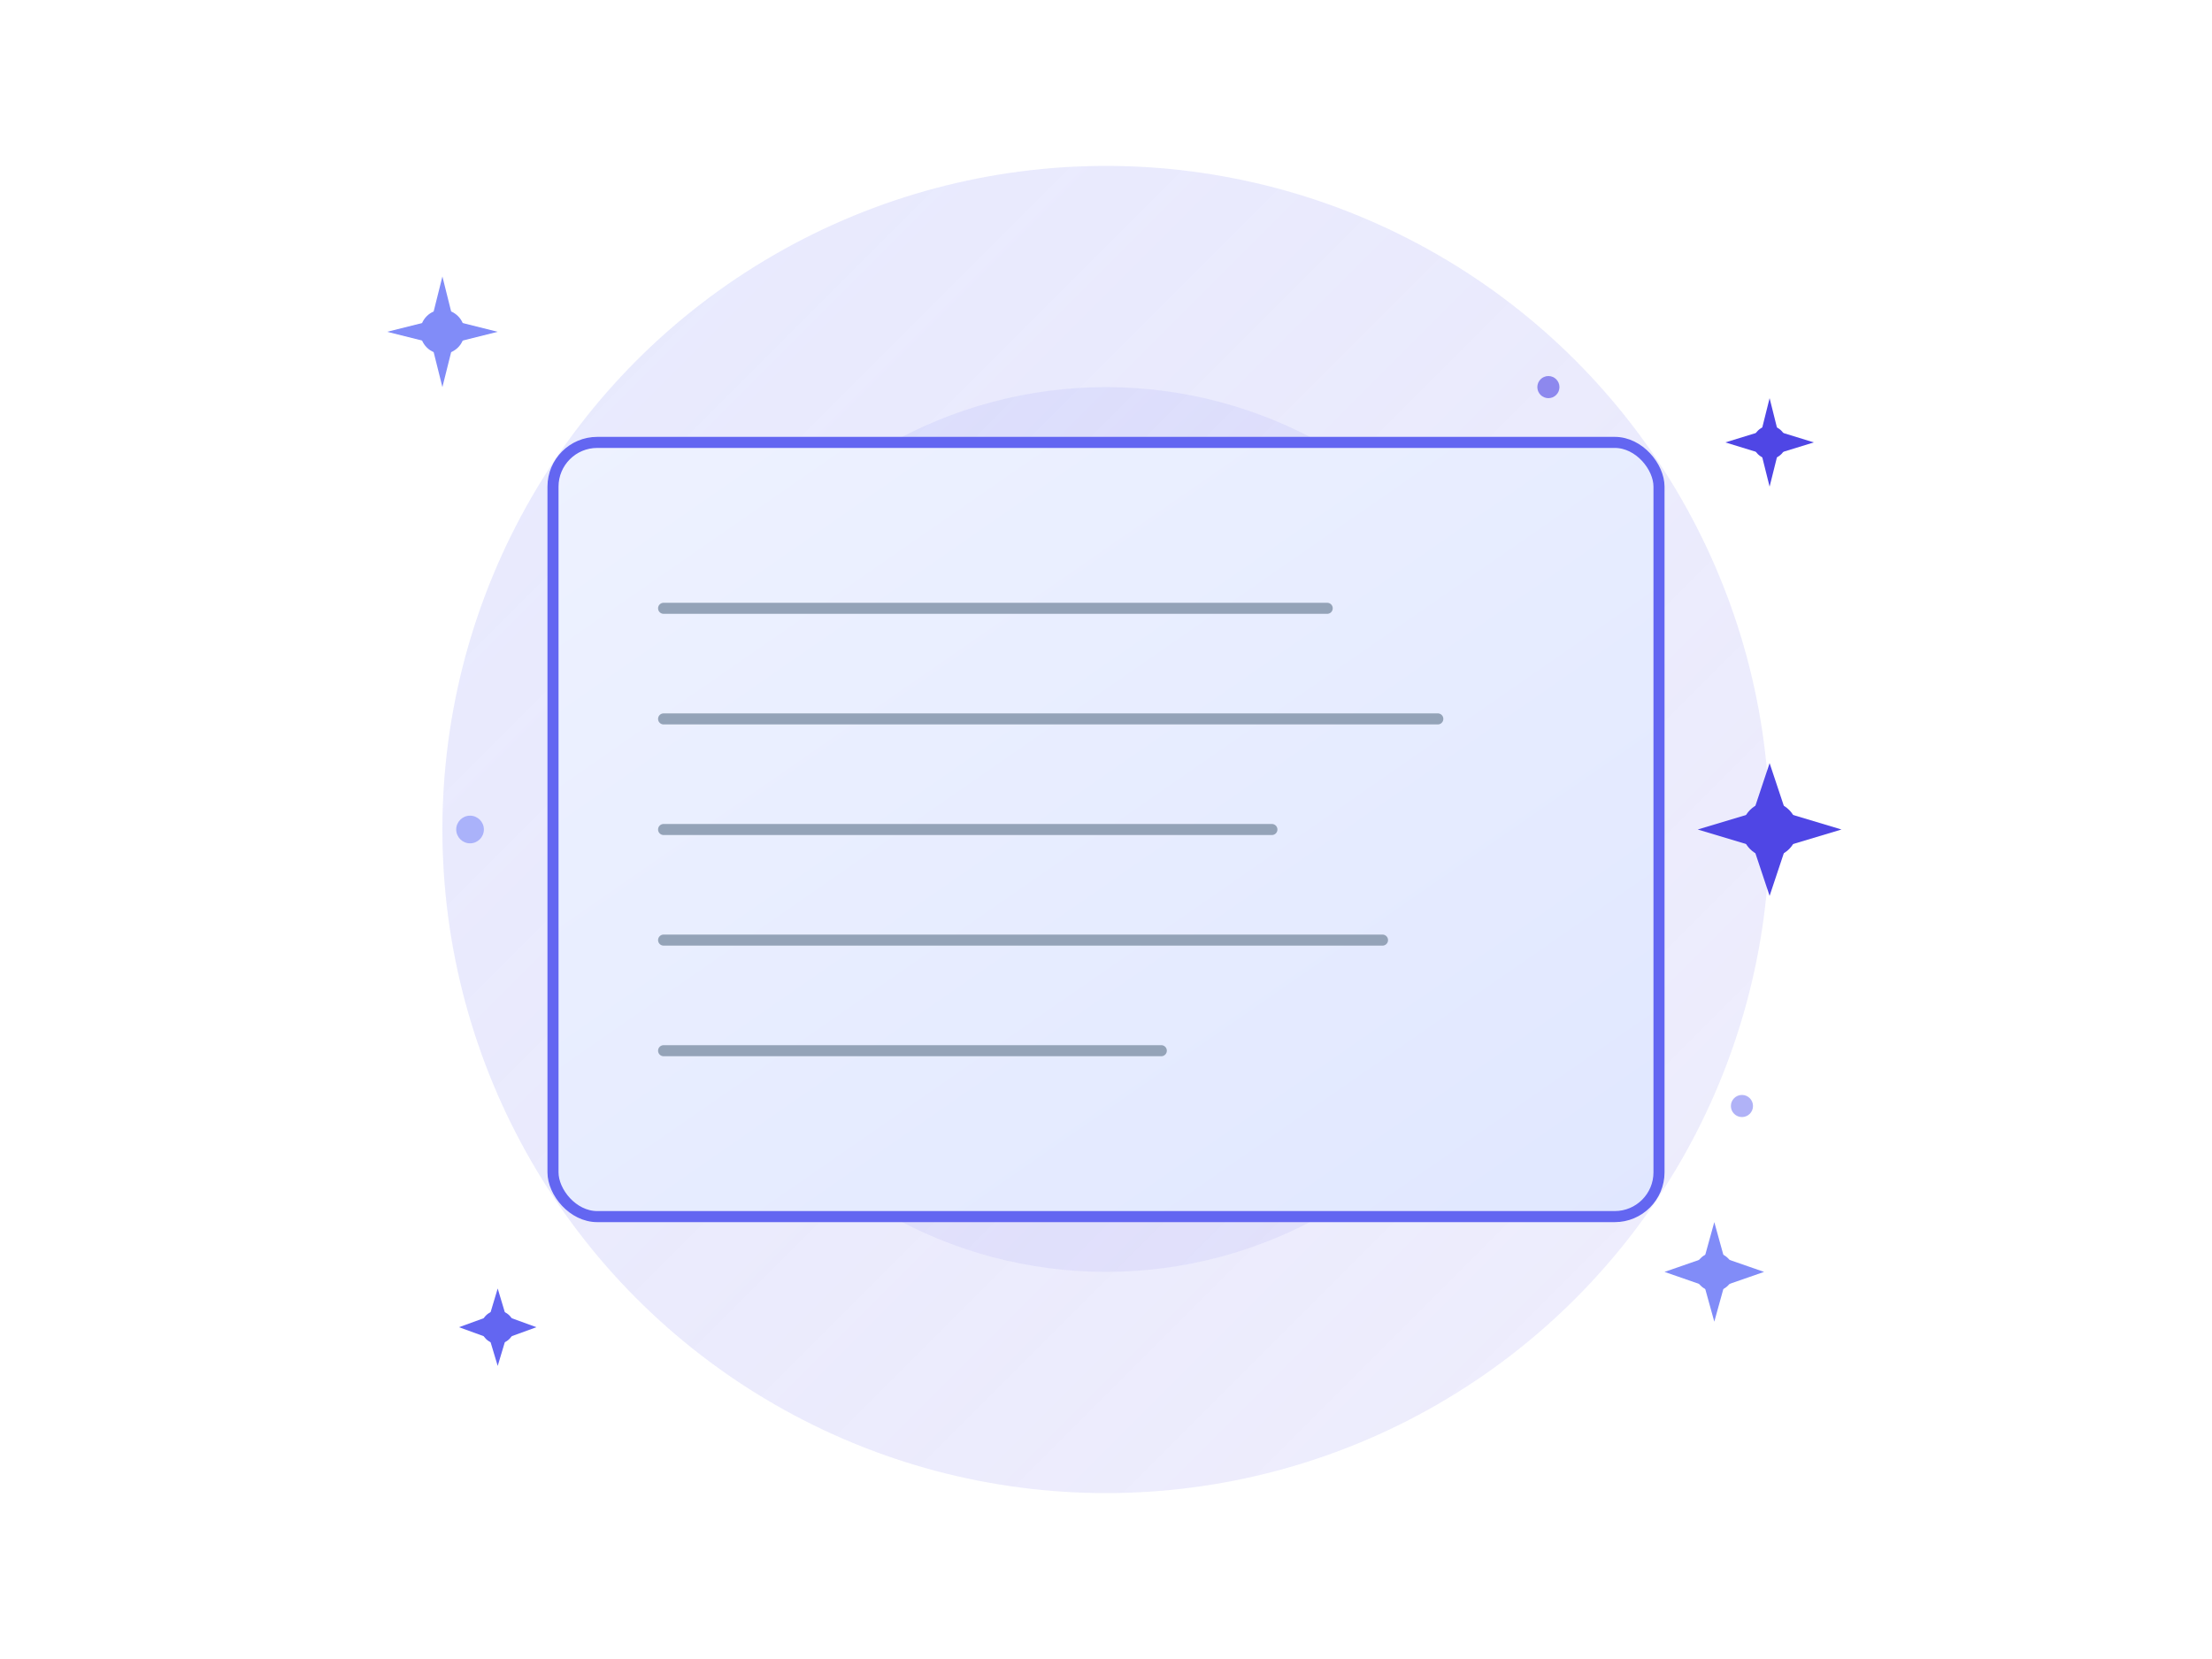 <svg width="400" height="300" viewBox="0 0 400 300" fill="none" xmlns="http://www.w3.org/2000/svg">
  <!-- Gradient definitions -->
  <defs>
    <linearGradient id="emailGradient" x1="0%" y1="0%" x2="100%" y2="100%">
      <stop offset="0%" style="stop-color:#EEF2FF;stop-opacity:1" />
      <stop offset="100%" style="stop-color:#E0E7FF;stop-opacity:1" />
    </linearGradient>

    <linearGradient id="glowGradient" x1="0%" y1="0%" x2="100%" y2="100%">
      <stop offset="0%" style="stop-color:#818CF8;stop-opacity:0.6" />
      <stop offset="100%" style="stop-color:#4F46E5;stop-opacity:0.3" />
    </linearGradient>

    <!-- Glow filter for AI sparkle -->
    <filter id="glow">
      <feGaussianBlur stdDeviation="4" result="coloredBlur"/>
      <feMerge>
        <feMergeNode in="coloredBlur"/>
        <feMergeNode in="SourceGraphic"/>
      </feMerge>
    </filter>

    <!-- Animations -->
    <style>
      @keyframes float {
        0%, 100% { transform: translateY(0px); }
        50% { transform: translateY(-10px); }
      }

      @keyframes sparkle {
        0%, 100% { opacity: 0.3; }
        50% { opacity: 1; }
      }

      @keyframes rotate {
        from { transform: rotate(0deg); }
        to { transform: rotate(360deg); }
      }

      @keyframes pulse {
        0%, 100% { opacity: 0.4; }
        50% { opacity: 0.8; }
      }

      .float-animation {
        animation: float 3s ease-in-out infinite;
      }

      .sparkle-animation {
        animation: sparkle 2s ease-in-out infinite;
      }

      .pulse-animation {
        animation: pulse 2s ease-in-out infinite;
      }
    </style>
  </defs>

  <!-- Background glow circles -->
  <circle cx="200" cy="150" r="120" fill="url(#glowGradient)" opacity="0.3" class="pulse-animation"/>
  <circle cx="200" cy="150" r="80" fill="url(#glowGradient)" opacity="0.2" class="pulse-animation" style="animation-delay: 0.5s;"/>

  <!-- Email document container -->
  <g class="float-animation">
    <!-- Email paper/document -->
    <rect x="100" y="80" width="200" height="140" rx="8" fill="url(#emailGradient)" stroke="#6366F1" stroke-width="2"/>

    <!-- Email lines (representing text) -->
    <line x1="120" y1="110" x2="240" y2="110" stroke="#94A3B8" stroke-width="2" stroke-linecap="round"/>
    <line x1="120" y1="130" x2="260" y2="130" stroke="#94A3B8" stroke-width="2" stroke-linecap="round"/>
    <line x1="120" y1="150" x2="230" y2="150" stroke="#94A3B8" stroke-width="2" stroke-linecap="round"/>
    <line x1="120" y1="170" x2="250" y2="170" stroke="#94A3B8" stroke-width="2" stroke-linecap="round"/>
    <line x1="120" y1="190" x2="210" y2="190" stroke="#94A3B8" stroke-width="2" stroke-linecap="round"/>
  </g>

  <!-- AI Sparkle elements -->
  <!-- Top left sparkle -->
  <g class="sparkle-animation" style="animation-delay: 0s;">
    <circle cx="80" cy="60" r="4" fill="#818CF8" filter="url(#glow)"/>
    <path d="M 80 50 L 82 58 L 90 60 L 82 62 L 80 70 L 78 62 L 70 60 L 78 58 Z" fill="#818CF8" filter="url(#glow)"/>
  </g>

  <!-- Top right sparkle -->
  <g class="sparkle-animation" style="animation-delay: 0.7s;">
    <circle cx="320" cy="80" r="3" fill="#4F46E5" filter="url(#glow)"/>
    <path d="M 320 72 L 321.5 78 L 328 80 L 321.5 82 L 320 88 L 318.5 82 L 312 80 L 318.5 78 Z" fill="#4F46E5" filter="url(#glow)"/>
  </g>

  <!-- Bottom right sparkle -->
  <g class="sparkle-animation" style="animation-delay: 1.4s;">
    <circle cx="310" cy="230" r="3.5" fill="#818CF8" filter="url(#glow)"/>
    <path d="M 310 221 L 311.8 227.5 L 319 230 L 311.8 232.5 L 310 239 L 308.2 232.5 L 301 230 L 308.2 227.5 Z" fill="#818CF8" filter="url(#glow)"/>
  </g>

  <!-- Bottom left sparkle -->
  <g class="sparkle-animation" style="animation-delay: 0.3s;">
    <circle cx="90" cy="240" r="3" fill="#6366F1" filter="url(#glow)"/>
    <path d="M 90 233 L 91.5 238 L 97 240 L 91.5 242 L 90 247 L 88.5 242 L 83 240 L 88.5 238 Z" fill="#6366F1" filter="url(#glow)"/>
  </g>

  <!-- Center magic sparkle (larger, more prominent) -->
  <g class="sparkle-animation" style="animation-delay: 1s;">
    <circle cx="320" cy="150" r="5" fill="#4F46E5" filter="url(#glow)"/>
    <path d="M 320 138 L 323 147 L 333 150 L 323 153 L 320 162 L 317 153 L 307 150 L 317 147 Z" fill="#4F46E5" filter="url(#glow)"/>
  </g>

  <!-- Small orbiting dots around the email -->
  <circle cx="85" cy="150" r="2.5" fill="#818CF8" opacity="0.6" class="sparkle-animation"/>
  <circle cx="315" cy="200" r="2" fill="#6366F1" opacity="0.5" class="sparkle-animation" style="animation-delay: 0.5s;"/>
  <circle cx="280" cy="70" r="2" fill="#4F46E5" opacity="0.6" class="sparkle-animation" style="animation-delay: 1s;"/>
</svg>
